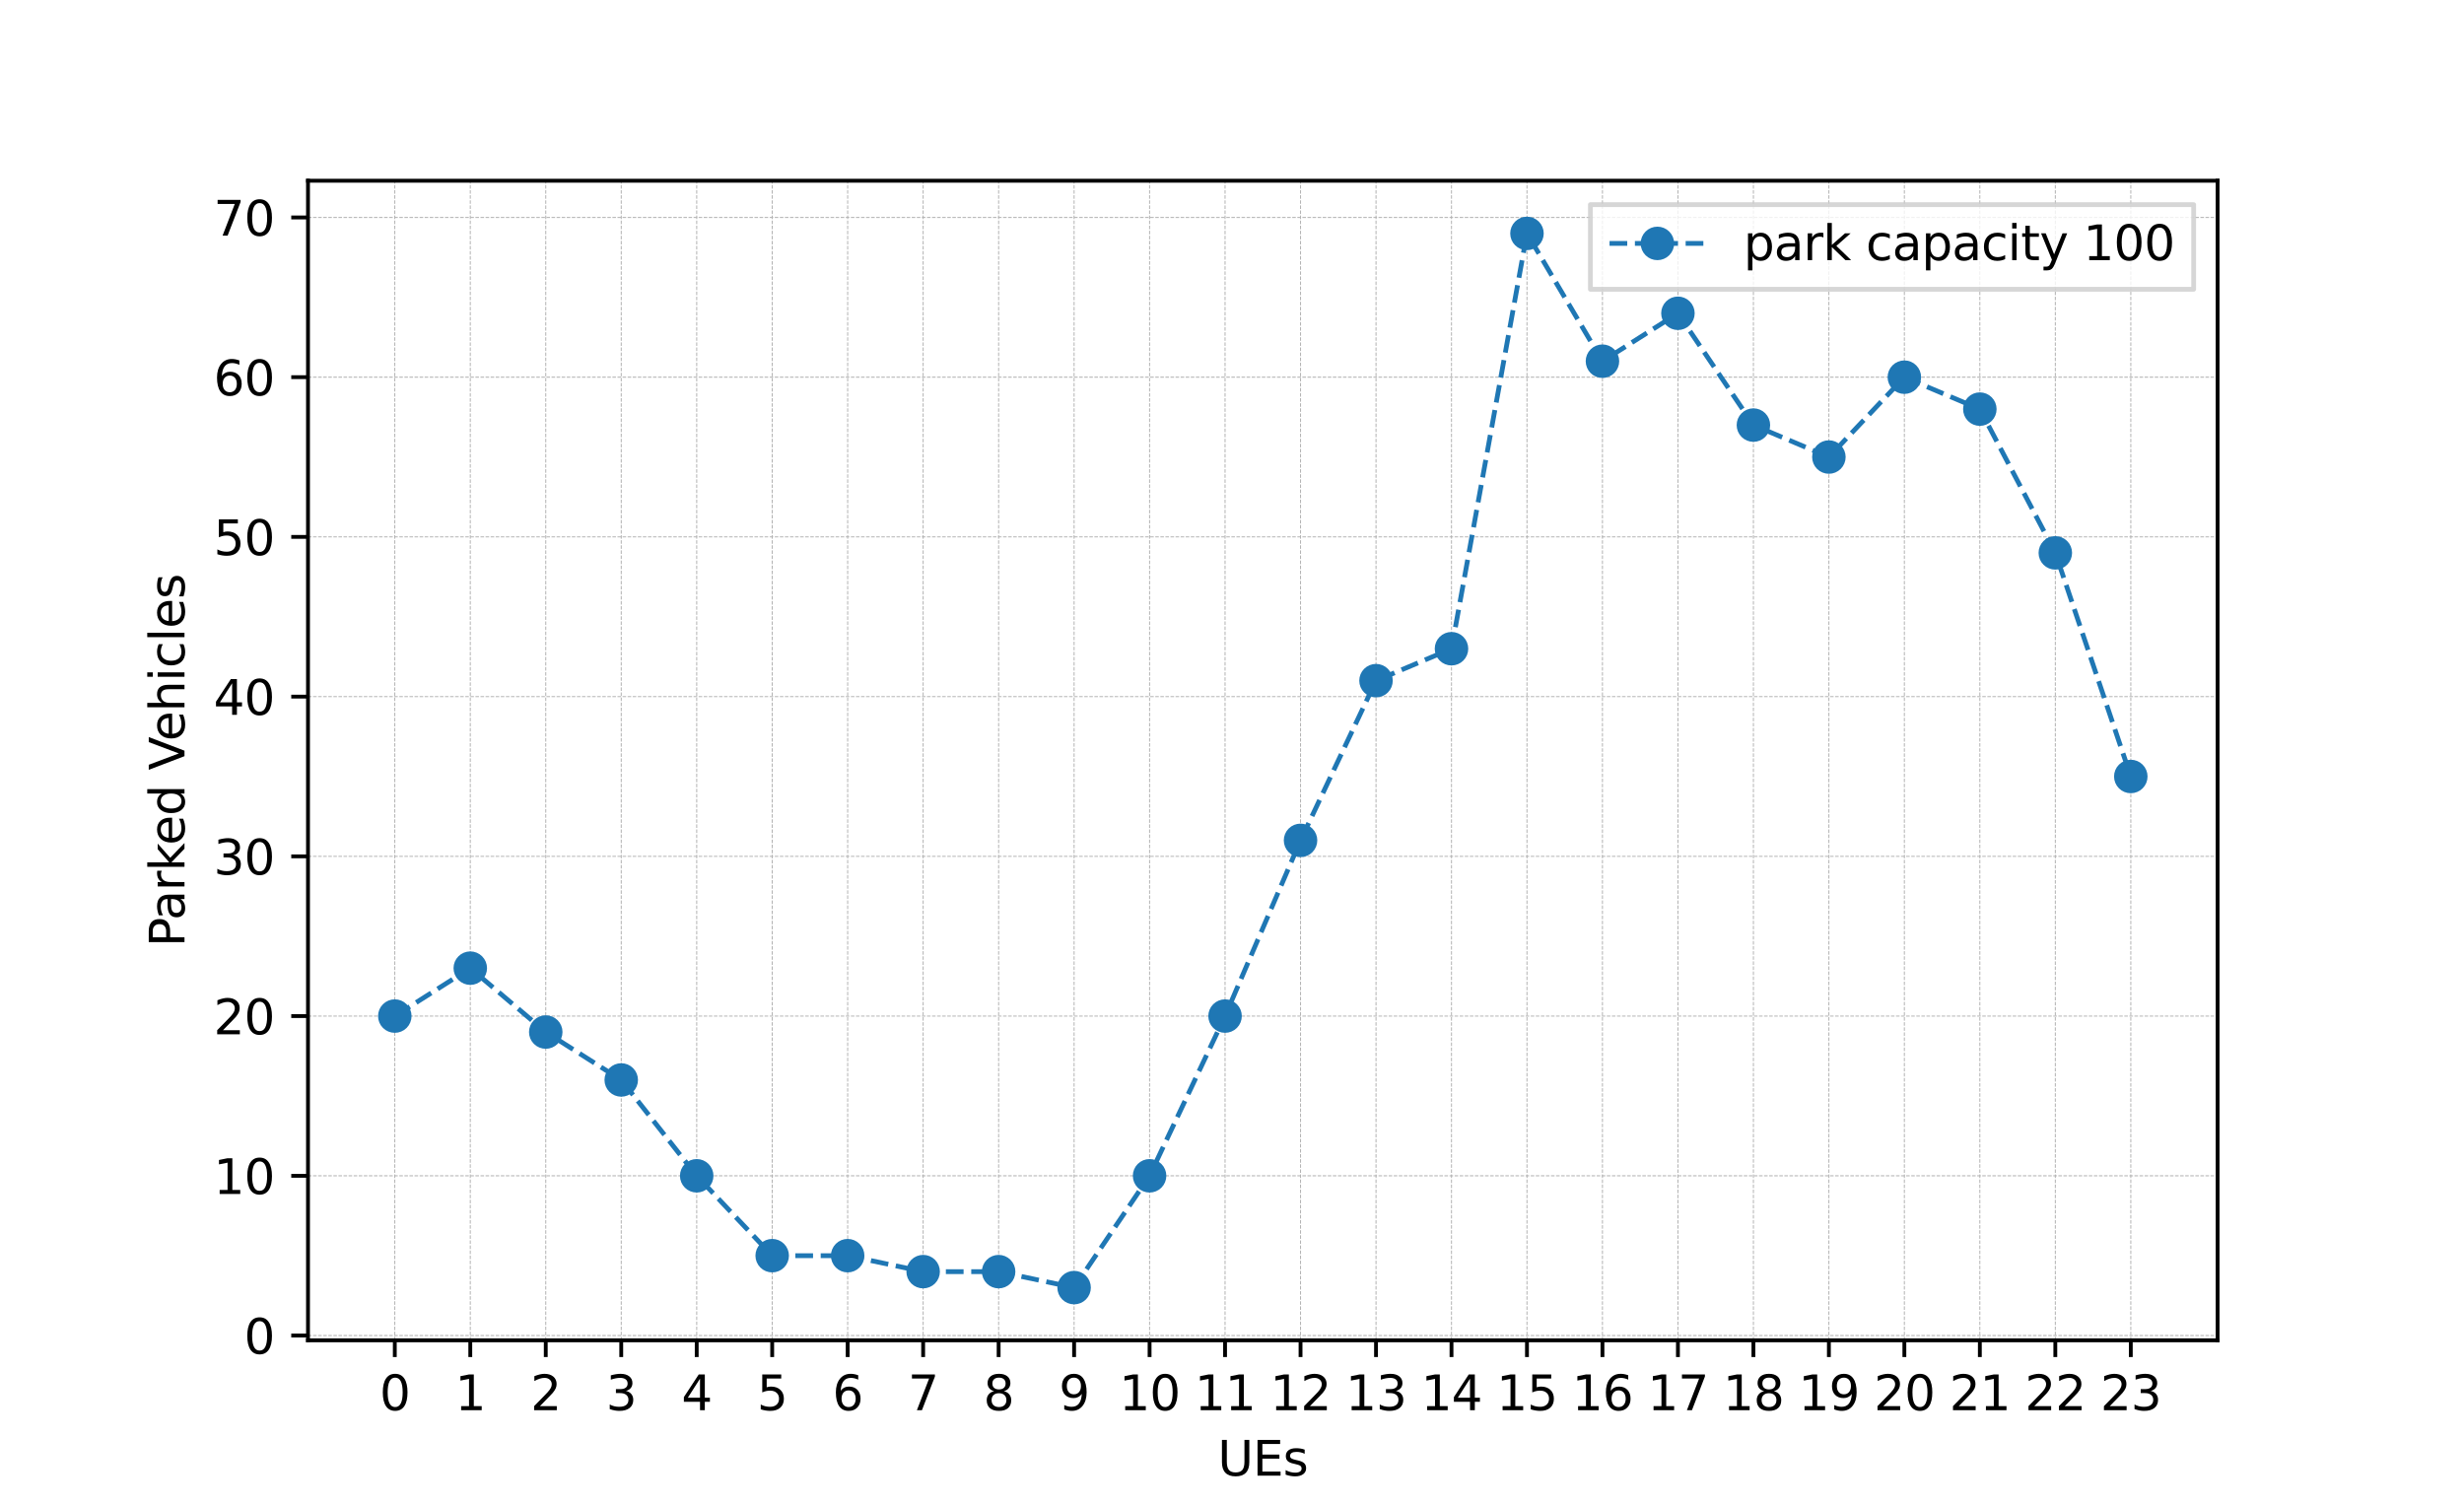 <?xml version="1.0" encoding="utf-8" standalone="no"?>
<!DOCTYPE svg PUBLIC "-//W3C//DTD SVG 1.1//EN"
  "http://www.w3.org/Graphics/SVG/1.1/DTD/svg11.dtd">
<svg xmlns:xlink="http://www.w3.org/1999/xlink" width="514.8pt" height="314.64pt" viewBox="0 0 514.8 314.64" xmlns="http://www.w3.org/2000/svg" version="1.1">
 <defs>
  <style type="text/css">*{stroke-linejoin: round; stroke-linecap: butt}</style>
 </defs>
 <g id="figure_1">
  <g id="patch_1">
   <path d="M 0 314.64 
L 514.8 314.64 
L 514.8 0 
L 0 0 
z
" style="fill: #ffffff"/>
  </g>
  <g id="axes_1">
   <g id="patch_2">
    <path d="M 64.35 280.03 
L 463.32 280.03 
L 463.32 37.757 
L 64.35 37.757 
z
" style="fill: #ffffff"/>
   </g>
   <g id="matplotlib.axis_1">
    <g id="xtick_1">
     <g id="line2d_1">
      <path d="M 82.485 280.03 
L 82.485 37.757 
" clip-path="url(#pf9a07a911a)" style="fill: none; stroke-dasharray: 0.74,0.32; stroke-dashoffset: 0; stroke: #b0b0b0; stroke-width: 0.2"/>
     </g>
     <g id="line2d_2">
      <defs>
       <path id="m26da3260d4" d="M 0 0 
L 0 3.5 
" style="stroke: #000000; stroke-width: 0.8"/>
      </defs>
      <g>
       <use xlink:href="#m26da3260d4" x="82.485" y="280.03" style="stroke: #000000; stroke-width: 0.8"/>
      </g>
     </g>
     <g id="text_1">
      <!-- 0 -->
      <g transform="translate(79.304 294.628)scale(0.1 -0.1)">
       <defs>
        <path id="DejaVuSans-30" d="M 2034 4250 
Q 1547 4250 1301 3770 
Q 1056 3291 1056 2328 
Q 1056 1369 1301 889 
Q 1547 409 2034 409 
Q 2525 409 2770 889 
Q 3016 1369 3016 2328 
Q 3016 3291 2770 3770 
Q 2525 4250 2034 4250 
z
M 2034 4750 
Q 2819 4750 3233 4129 
Q 3647 3509 3647 2328 
Q 3647 1150 3233 529 
Q 2819 -91 2034 -91 
Q 1250 -91 836 529 
Q 422 1150 422 2328 
Q 422 3509 836 4129 
Q 1250 4750 2034 4750 
z
" transform="scale(0.016)"/>
       </defs>
       <use xlink:href="#DejaVuSans-30"/>
      </g>
     </g>
    </g>
    <g id="xtick_2">
     <g id="line2d_3">
      <path d="M 98.255 280.03 
L 98.255 37.757 
" clip-path="url(#pf9a07a911a)" style="fill: none; stroke-dasharray: 0.74,0.32; stroke-dashoffset: 0; stroke: #b0b0b0; stroke-width: 0.2"/>
     </g>
     <g id="line2d_4">
      <g>
       <use xlink:href="#m26da3260d4" x="98.255" y="280.03" style="stroke: #000000; stroke-width: 0.8"/>
      </g>
     </g>
     <g id="text_2">
      <!-- 1 -->
      <g transform="translate(95.073 294.628)scale(0.1 -0.1)">
       <defs>
        <path id="DejaVuSans-31" d="M 794 531 
L 1825 531 
L 1825 4091 
L 703 3866 
L 703 4441 
L 1819 4666 
L 2450 4666 
L 2450 531 
L 3481 531 
L 3481 0 
L 794 0 
L 794 531 
z
" transform="scale(0.016)"/>
       </defs>
       <use xlink:href="#DejaVuSans-31"/>
      </g>
     </g>
    </g>
    <g id="xtick_3">
     <g id="line2d_5">
      <path d="M 114.024 280.03 
L 114.024 37.757 
" clip-path="url(#pf9a07a911a)" style="fill: none; stroke-dasharray: 0.74,0.32; stroke-dashoffset: 0; stroke: #b0b0b0; stroke-width: 0.2"/>
     </g>
     <g id="line2d_6">
      <g>
       <use xlink:href="#m26da3260d4" x="114.024" y="280.03" style="stroke: #000000; stroke-width: 0.8"/>
      </g>
     </g>
     <g id="text_3">
      <!-- 2 -->
      <g transform="translate(110.843 294.628)scale(0.1 -0.1)">
       <defs>
        <path id="DejaVuSans-32" d="M 1228 531 
L 3431 531 
L 3431 0 
L 469 0 
L 469 531 
Q 828 903 1448 1529 
Q 2069 2156 2228 2338 
Q 2531 2678 2651 2914 
Q 2772 3150 2772 3378 
Q 2772 3750 2511 3984 
Q 2250 4219 1831 4219 
Q 1534 4219 1204 4116 
Q 875 4013 500 3803 
L 500 4441 
Q 881 4594 1212 4672 
Q 1544 4750 1819 4750 
Q 2544 4750 2975 4387 
Q 3406 4025 3406 3419 
Q 3406 3131 3298 2873 
Q 3191 2616 2906 2266 
Q 2828 2175 2409 1742 
Q 1991 1309 1228 531 
z
" transform="scale(0.016)"/>
       </defs>
       <use xlink:href="#DejaVuSans-32"/>
      </g>
     </g>
    </g>
    <g id="xtick_4">
     <g id="line2d_7">
      <path d="M 129.794 280.03 
L 129.794 37.757 
" clip-path="url(#pf9a07a911a)" style="fill: none; stroke-dasharray: 0.74,0.32; stroke-dashoffset: 0; stroke: #b0b0b0; stroke-width: 0.2"/>
     </g>
     <g id="line2d_8">
      <g>
       <use xlink:href="#m26da3260d4" x="129.794" y="280.03" style="stroke: #000000; stroke-width: 0.8"/>
      </g>
     </g>
     <g id="text_4">
      <!-- 3 -->
      <g transform="translate(126.612 294.628)scale(0.1 -0.1)">
       <defs>
        <path id="DejaVuSans-33" d="M 2597 2516 
Q 3050 2419 3304 2112 
Q 3559 1806 3559 1356 
Q 3559 666 3084 287 
Q 2609 -91 1734 -91 
Q 1441 -91 1130 -33 
Q 819 25 488 141 
L 488 750 
Q 750 597 1062 519 
Q 1375 441 1716 441 
Q 2309 441 2620 675 
Q 2931 909 2931 1356 
Q 2931 1769 2642 2001 
Q 2353 2234 1838 2234 
L 1294 2234 
L 1294 2753 
L 1863 2753 
Q 2328 2753 2575 2939 
Q 2822 3125 2822 3475 
Q 2822 3834 2567 4026 
Q 2313 4219 1838 4219 
Q 1578 4219 1281 4162 
Q 984 4106 628 3988 
L 628 4550 
Q 988 4650 1302 4700 
Q 1616 4750 1894 4750 
Q 2613 4750 3031 4423 
Q 3450 4097 3450 3541 
Q 3450 3153 3228 2886 
Q 3006 2619 2597 2516 
z
" transform="scale(0.016)"/>
       </defs>
       <use xlink:href="#DejaVuSans-33"/>
      </g>
     </g>
    </g>
    <g id="xtick_5">
     <g id="line2d_9">
      <path d="M 145.563 280.03 
L 145.563 37.757 
" clip-path="url(#pf9a07a911a)" style="fill: none; stroke-dasharray: 0.74,0.32; stroke-dashoffset: 0; stroke: #b0b0b0; stroke-width: 0.2"/>
     </g>
     <g id="line2d_10">
      <g>
       <use xlink:href="#m26da3260d4" x="145.563" y="280.03" style="stroke: #000000; stroke-width: 0.8"/>
      </g>
     </g>
     <g id="text_5">
      <!-- 4 -->
      <g transform="translate(142.382 294.628)scale(0.1 -0.1)">
       <defs>
        <path id="DejaVuSans-34" d="M 2419 4116 
L 825 1625 
L 2419 1625 
L 2419 4116 
z
M 2253 4666 
L 3047 4666 
L 3047 1625 
L 3713 1625 
L 3713 1100 
L 3047 1100 
L 3047 0 
L 2419 0 
L 2419 1100 
L 313 1100 
L 313 1709 
L 2253 4666 
z
" transform="scale(0.016)"/>
       </defs>
       <use xlink:href="#DejaVuSans-34"/>
      </g>
     </g>
    </g>
    <g id="xtick_6">
     <g id="line2d_11">
      <path d="M 161.333 280.03 
L 161.333 37.757 
" clip-path="url(#pf9a07a911a)" style="fill: none; stroke-dasharray: 0.74,0.32; stroke-dashoffset: 0; stroke: #b0b0b0; stroke-width: 0.2"/>
     </g>
     <g id="line2d_12">
      <g>
       <use xlink:href="#m26da3260d4" x="161.333" y="280.03" style="stroke: #000000; stroke-width: 0.8"/>
      </g>
     </g>
     <g id="text_6">
      <!-- 5 -->
      <g transform="translate(158.152 294.628)scale(0.1 -0.1)">
       <defs>
        <path id="DejaVuSans-35" d="M 691 4666 
L 3169 4666 
L 3169 4134 
L 1269 4134 
L 1269 2991 
Q 1406 3038 1543 3061 
Q 1681 3084 1819 3084 
Q 2600 3084 3056 2656 
Q 3513 2228 3513 1497 
Q 3513 744 3044 326 
Q 2575 -91 1722 -91 
Q 1428 -91 1123 -41 
Q 819 9 494 109 
L 494 744 
Q 775 591 1075 516 
Q 1375 441 1709 441 
Q 2250 441 2565 725 
Q 2881 1009 2881 1497 
Q 2881 1984 2565 2268 
Q 2250 2553 1709 2553 
Q 1456 2553 1204 2497 
Q 953 2441 691 2322 
L 691 4666 
z
" transform="scale(0.016)"/>
       </defs>
       <use xlink:href="#DejaVuSans-35"/>
      </g>
     </g>
    </g>
    <g id="xtick_7">
     <g id="line2d_13">
      <path d="M 177.102 280.03 
L 177.102 37.757 
" clip-path="url(#pf9a07a911a)" style="fill: none; stroke-dasharray: 0.74,0.32; stroke-dashoffset: 0; stroke: #b0b0b0; stroke-width: 0.2"/>
     </g>
     <g id="line2d_14">
      <g>
       <use xlink:href="#m26da3260d4" x="177.102" y="280.03" style="stroke: #000000; stroke-width: 0.8"/>
      </g>
     </g>
     <g id="text_7">
      <!-- 6 -->
      <g transform="translate(173.921 294.628)scale(0.1 -0.1)">
       <defs>
        <path id="DejaVuSans-36" d="M 2113 2584 
Q 1688 2584 1439 2293 
Q 1191 2003 1191 1497 
Q 1191 994 1439 701 
Q 1688 409 2113 409 
Q 2538 409 2786 701 
Q 3034 994 3034 1497 
Q 3034 2003 2786 2293 
Q 2538 2584 2113 2584 
z
M 3366 4563 
L 3366 3988 
Q 3128 4100 2886 4159 
Q 2644 4219 2406 4219 
Q 1781 4219 1451 3797 
Q 1122 3375 1075 2522 
Q 1259 2794 1537 2939 
Q 1816 3084 2150 3084 
Q 2853 3084 3261 2657 
Q 3669 2231 3669 1497 
Q 3669 778 3244 343 
Q 2819 -91 2113 -91 
Q 1303 -91 875 529 
Q 447 1150 447 2328 
Q 447 3434 972 4092 
Q 1497 4750 2381 4750 
Q 2619 4750 2861 4703 
Q 3103 4656 3366 4563 
z
" transform="scale(0.016)"/>
       </defs>
       <use xlink:href="#DejaVuSans-36"/>
      </g>
     </g>
    </g>
    <g id="xtick_8">
     <g id="line2d_15">
      <path d="M 192.872 280.03 
L 192.872 37.757 
" clip-path="url(#pf9a07a911a)" style="fill: none; stroke-dasharray: 0.74,0.32; stroke-dashoffset: 0; stroke: #b0b0b0; stroke-width: 0.2"/>
     </g>
     <g id="line2d_16">
      <g>
       <use xlink:href="#m26da3260d4" x="192.872" y="280.03" style="stroke: #000000; stroke-width: 0.8"/>
      </g>
     </g>
     <g id="text_8">
      <!-- 7 -->
      <g transform="translate(189.691 294.628)scale(0.1 -0.1)">
       <defs>
        <path id="DejaVuSans-37" d="M 525 4666 
L 3525 4666 
L 3525 4397 
L 1831 0 
L 1172 0 
L 2766 4134 
L 525 4134 
L 525 4666 
z
" transform="scale(0.016)"/>
       </defs>
       <use xlink:href="#DejaVuSans-37"/>
      </g>
     </g>
    </g>
    <g id="xtick_9">
     <g id="line2d_17">
      <path d="M 208.642 280.03 
L 208.642 37.757 
" clip-path="url(#pf9a07a911a)" style="fill: none; stroke-dasharray: 0.74,0.32; stroke-dashoffset: 0; stroke: #b0b0b0; stroke-width: 0.2"/>
     </g>
     <g id="line2d_18">
      <g>
       <use xlink:href="#m26da3260d4" x="208.642" y="280.03" style="stroke: #000000; stroke-width: 0.8"/>
      </g>
     </g>
     <g id="text_9">
      <!-- 8 -->
      <g transform="translate(205.46 294.628)scale(0.1 -0.1)">
       <defs>
        <path id="DejaVuSans-38" d="M 2034 2216 
Q 1584 2216 1326 1975 
Q 1069 1734 1069 1313 
Q 1069 891 1326 650 
Q 1584 409 2034 409 
Q 2484 409 2743 651 
Q 3003 894 3003 1313 
Q 3003 1734 2745 1975 
Q 2488 2216 2034 2216 
z
M 1403 2484 
Q 997 2584 770 2862 
Q 544 3141 544 3541 
Q 544 4100 942 4425 
Q 1341 4750 2034 4750 
Q 2731 4750 3128 4425 
Q 3525 4100 3525 3541 
Q 3525 3141 3298 2862 
Q 3072 2584 2669 2484 
Q 3125 2378 3379 2068 
Q 3634 1759 3634 1313 
Q 3634 634 3220 271 
Q 2806 -91 2034 -91 
Q 1263 -91 848 271 
Q 434 634 434 1313 
Q 434 1759 690 2068 
Q 947 2378 1403 2484 
z
M 1172 3481 
Q 1172 3119 1398 2916 
Q 1625 2713 2034 2713 
Q 2441 2713 2670 2916 
Q 2900 3119 2900 3481 
Q 2900 3844 2670 4047 
Q 2441 4250 2034 4250 
Q 1625 4250 1398 4047 
Q 1172 3844 1172 3481 
z
" transform="scale(0.016)"/>
       </defs>
       <use xlink:href="#DejaVuSans-38"/>
      </g>
     </g>
    </g>
    <g id="xtick_10">
     <g id="line2d_19">
      <path d="M 224.411 280.03 
L 224.411 37.757 
" clip-path="url(#pf9a07a911a)" style="fill: none; stroke-dasharray: 0.74,0.32; stroke-dashoffset: 0; stroke: #b0b0b0; stroke-width: 0.2"/>
     </g>
     <g id="line2d_20">
      <g>
       <use xlink:href="#m26da3260d4" x="224.411" y="280.03" style="stroke: #000000; stroke-width: 0.8"/>
      </g>
     </g>
     <g id="text_10">
      <!-- 9 -->
      <g transform="translate(221.23 294.628)scale(0.1 -0.1)">
       <defs>
        <path id="DejaVuSans-39" d="M 703 97 
L 703 672 
Q 941 559 1184 500 
Q 1428 441 1663 441 
Q 2288 441 2617 861 
Q 2947 1281 2994 2138 
Q 2813 1869 2534 1725 
Q 2256 1581 1919 1581 
Q 1219 1581 811 2004 
Q 403 2428 403 3163 
Q 403 3881 828 4315 
Q 1253 4750 1959 4750 
Q 2769 4750 3195 4129 
Q 3622 3509 3622 2328 
Q 3622 1225 3098 567 
Q 2575 -91 1691 -91 
Q 1453 -91 1209 -44 
Q 966 3 703 97 
z
M 1959 2075 
Q 2384 2075 2632 2365 
Q 2881 2656 2881 3163 
Q 2881 3666 2632 3958 
Q 2384 4250 1959 4250 
Q 1534 4250 1286 3958 
Q 1038 3666 1038 3163 
Q 1038 2656 1286 2365 
Q 1534 2075 1959 2075 
z
" transform="scale(0.016)"/>
       </defs>
       <use xlink:href="#DejaVuSans-39"/>
      </g>
     </g>
    </g>
    <g id="xtick_11">
     <g id="line2d_21">
      <path d="M 240.181 280.03 
L 240.181 37.757 
" clip-path="url(#pf9a07a911a)" style="fill: none; stroke-dasharray: 0.74,0.32; stroke-dashoffset: 0; stroke: #b0b0b0; stroke-width: 0.2"/>
     </g>
     <g id="line2d_22">
      <g>
       <use xlink:href="#m26da3260d4" x="240.181" y="280.03" style="stroke: #000000; stroke-width: 0.8"/>
      </g>
     </g>
     <g id="text_11">
      <!-- 10 -->
      <g transform="translate(233.818 294.628)scale(0.1 -0.1)">
       <use xlink:href="#DejaVuSans-31"/>
       <use xlink:href="#DejaVuSans-30" x="63.623"/>
      </g>
     </g>
    </g>
    <g id="xtick_12">
     <g id="line2d_23">
      <path d="M 255.95 280.03 
L 255.95 37.757 
" clip-path="url(#pf9a07a911a)" style="fill: none; stroke-dasharray: 0.74,0.32; stroke-dashoffset: 0; stroke: #b0b0b0; stroke-width: 0.2"/>
     </g>
     <g id="line2d_24">
      <g>
       <use xlink:href="#m26da3260d4" x="255.95" y="280.03" style="stroke: #000000; stroke-width: 0.8"/>
      </g>
     </g>
     <g id="text_12">
      <!-- 11 -->
      <g transform="translate(249.588 294.628)scale(0.1 -0.1)">
       <use xlink:href="#DejaVuSans-31"/>
       <use xlink:href="#DejaVuSans-31" x="63.623"/>
      </g>
     </g>
    </g>
    <g id="xtick_13">
     <g id="line2d_25">
      <path d="M 271.72 280.03 
L 271.72 37.757 
" clip-path="url(#pf9a07a911a)" style="fill: none; stroke-dasharray: 0.74,0.32; stroke-dashoffset: 0; stroke: #b0b0b0; stroke-width: 0.2"/>
     </g>
     <g id="line2d_26">
      <g>
       <use xlink:href="#m26da3260d4" x="271.72" y="280.03" style="stroke: #000000; stroke-width: 0.8"/>
      </g>
     </g>
     <g id="text_13">
      <!-- 12 -->
      <g transform="translate(265.357 294.628)scale(0.1 -0.1)">
       <use xlink:href="#DejaVuSans-31"/>
       <use xlink:href="#DejaVuSans-32" x="63.623"/>
      </g>
     </g>
    </g>
    <g id="xtick_14">
     <g id="line2d_27">
      <path d="M 287.489 280.03 
L 287.489 37.757 
" clip-path="url(#pf9a07a911a)" style="fill: none; stroke-dasharray: 0.74,0.32; stroke-dashoffset: 0; stroke: #b0b0b0; stroke-width: 0.2"/>
     </g>
     <g id="line2d_28">
      <g>
       <use xlink:href="#m26da3260d4" x="287.489" y="280.03" style="stroke: #000000; stroke-width: 0.8"/>
      </g>
     </g>
     <g id="text_14">
      <!-- 13 -->
      <g transform="translate(281.127 294.628)scale(0.1 -0.1)">
       <use xlink:href="#DejaVuSans-31"/>
       <use xlink:href="#DejaVuSans-33" x="63.623"/>
      </g>
     </g>
    </g>
    <g id="xtick_15">
     <g id="line2d_29">
      <path d="M 303.259 280.03 
L 303.259 37.757 
" clip-path="url(#pf9a07a911a)" style="fill: none; stroke-dasharray: 0.74,0.32; stroke-dashoffset: 0; stroke: #b0b0b0; stroke-width: 0.2"/>
     </g>
     <g id="line2d_30">
      <g>
       <use xlink:href="#m26da3260d4" x="303.259" y="280.03" style="stroke: #000000; stroke-width: 0.8"/>
      </g>
     </g>
     <g id="text_15">
      <!-- 14 -->
      <g transform="translate(296.896 294.628)scale(0.1 -0.1)">
       <use xlink:href="#DejaVuSans-31"/>
       <use xlink:href="#DejaVuSans-34" x="63.623"/>
      </g>
     </g>
    </g>
    <g id="xtick_16">
     <g id="line2d_31">
      <path d="M 319.028 280.03 
L 319.028 37.757 
" clip-path="url(#pf9a07a911a)" style="fill: none; stroke-dasharray: 0.74,0.32; stroke-dashoffset: 0; stroke: #b0b0b0; stroke-width: 0.2"/>
     </g>
     <g id="line2d_32">
      <g>
       <use xlink:href="#m26da3260d4" x="319.028" y="280.03" style="stroke: #000000; stroke-width: 0.8"/>
      </g>
     </g>
     <g id="text_16">
      <!-- 15 -->
      <g transform="translate(312.666 294.628)scale(0.1 -0.1)">
       <use xlink:href="#DejaVuSans-31"/>
       <use xlink:href="#DejaVuSans-35" x="63.623"/>
      </g>
     </g>
    </g>
    <g id="xtick_17">
     <g id="line2d_33">
      <path d="M 334.798 280.03 
L 334.798 37.757 
" clip-path="url(#pf9a07a911a)" style="fill: none; stroke-dasharray: 0.74,0.32; stroke-dashoffset: 0; stroke: #b0b0b0; stroke-width: 0.2"/>
     </g>
     <g id="line2d_34">
      <g>
       <use xlink:href="#m26da3260d4" x="334.798" y="280.03" style="stroke: #000000; stroke-width: 0.8"/>
      </g>
     </g>
     <g id="text_17">
      <!-- 16 -->
      <g transform="translate(328.436 294.628)scale(0.1 -0.1)">
       <use xlink:href="#DejaVuSans-31"/>
       <use xlink:href="#DejaVuSans-36" x="63.623"/>
      </g>
     </g>
    </g>
    <g id="xtick_18">
     <g id="line2d_35">
      <path d="M 350.568 280.03 
L 350.568 37.757 
" clip-path="url(#pf9a07a911a)" style="fill: none; stroke-dasharray: 0.74,0.32; stroke-dashoffset: 0; stroke: #b0b0b0; stroke-width: 0.2"/>
     </g>
     <g id="line2d_36">
      <g>
       <use xlink:href="#m26da3260d4" x="350.568" y="280.03" style="stroke: #000000; stroke-width: 0.8"/>
      </g>
     </g>
     <g id="text_18">
      <!-- 17 -->
      <g transform="translate(344.205 294.628)scale(0.1 -0.1)">
       <use xlink:href="#DejaVuSans-31"/>
       <use xlink:href="#DejaVuSans-37" x="63.623"/>
      </g>
     </g>
    </g>
    <g id="xtick_19">
     <g id="line2d_37">
      <path d="M 366.337 280.03 
L 366.337 37.757 
" clip-path="url(#pf9a07a911a)" style="fill: none; stroke-dasharray: 0.74,0.32; stroke-dashoffset: 0; stroke: #b0b0b0; stroke-width: 0.2"/>
     </g>
     <g id="line2d_38">
      <g>
       <use xlink:href="#m26da3260d4" x="366.337" y="280.03" style="stroke: #000000; stroke-width: 0.8"/>
      </g>
     </g>
     <g id="text_19">
      <!-- 18 -->
      <g transform="translate(359.975 294.628)scale(0.1 -0.1)">
       <use xlink:href="#DejaVuSans-31"/>
       <use xlink:href="#DejaVuSans-38" x="63.623"/>
      </g>
     </g>
    </g>
    <g id="xtick_20">
     <g id="line2d_39">
      <path d="M 382.107 280.03 
L 382.107 37.757 
" clip-path="url(#pf9a07a911a)" style="fill: none; stroke-dasharray: 0.74,0.32; stroke-dashoffset: 0; stroke: #b0b0b0; stroke-width: 0.2"/>
     </g>
     <g id="line2d_40">
      <g>
       <use xlink:href="#m26da3260d4" x="382.107" y="280.03" style="stroke: #000000; stroke-width: 0.8"/>
      </g>
     </g>
     <g id="text_20">
      <!-- 19 -->
      <g transform="translate(375.744 294.628)scale(0.1 -0.1)">
       <use xlink:href="#DejaVuSans-31"/>
       <use xlink:href="#DejaVuSans-39" x="63.623"/>
      </g>
     </g>
    </g>
    <g id="xtick_21">
     <g id="line2d_41">
      <path d="M 397.876 280.03 
L 397.876 37.757 
" clip-path="url(#pf9a07a911a)" style="fill: none; stroke-dasharray: 0.74,0.32; stroke-dashoffset: 0; stroke: #b0b0b0; stroke-width: 0.2"/>
     </g>
     <g id="line2d_42">
      <g>
       <use xlink:href="#m26da3260d4" x="397.876" y="280.03" style="stroke: #000000; stroke-width: 0.8"/>
      </g>
     </g>
     <g id="text_21">
      <!-- 20 -->
      <g transform="translate(391.514 294.628)scale(0.1 -0.1)">
       <use xlink:href="#DejaVuSans-32"/>
       <use xlink:href="#DejaVuSans-30" x="63.623"/>
      </g>
     </g>
    </g>
    <g id="xtick_22">
     <g id="line2d_43">
      <path d="M 413.646 280.03 
L 413.646 37.757 
" clip-path="url(#pf9a07a911a)" style="fill: none; stroke-dasharray: 0.74,0.32; stroke-dashoffset: 0; stroke: #b0b0b0; stroke-width: 0.2"/>
     </g>
     <g id="line2d_44">
      <g>
       <use xlink:href="#m26da3260d4" x="413.646" y="280.03" style="stroke: #000000; stroke-width: 0.8"/>
      </g>
     </g>
     <g id="text_22">
      <!-- 21 -->
      <g transform="translate(407.283 294.628)scale(0.1 -0.1)">
       <use xlink:href="#DejaVuSans-32"/>
       <use xlink:href="#DejaVuSans-31" x="63.623"/>
      </g>
     </g>
    </g>
    <g id="xtick_23">
     <g id="line2d_45">
      <path d="M 429.415 280.03 
L 429.415 37.757 
" clip-path="url(#pf9a07a911a)" style="fill: none; stroke-dasharray: 0.74,0.32; stroke-dashoffset: 0; stroke: #b0b0b0; stroke-width: 0.2"/>
     </g>
     <g id="line2d_46">
      <g>
       <use xlink:href="#m26da3260d4" x="429.415" y="280.03" style="stroke: #000000; stroke-width: 0.8"/>
      </g>
     </g>
     <g id="text_23">
      <!-- 22 -->
      <g transform="translate(423.053 294.628)scale(0.1 -0.1)">
       <use xlink:href="#DejaVuSans-32"/>
       <use xlink:href="#DejaVuSans-32" x="63.623"/>
      </g>
     </g>
    </g>
    <g id="xtick_24">
     <g id="line2d_47">
      <path d="M 445.185 280.03 
L 445.185 37.757 
" clip-path="url(#pf9a07a911a)" style="fill: none; stroke-dasharray: 0.74,0.32; stroke-dashoffset: 0; stroke: #b0b0b0; stroke-width: 0.2"/>
     </g>
     <g id="line2d_48">
      <g>
       <use xlink:href="#m26da3260d4" x="445.185" y="280.03" style="stroke: #000000; stroke-width: 0.8"/>
      </g>
     </g>
     <g id="text_24">
      <!-- 23 -->
      <g transform="translate(438.822 294.628)scale(0.1 -0.1)">
       <use xlink:href="#DejaVuSans-32"/>
       <use xlink:href="#DejaVuSans-33" x="63.623"/>
      </g>
     </g>
    </g>
    <g id="text_25">
     <!-- UEs -->
     <g transform="translate(254.412 308.306)scale(0.1 -0.1)">
      <defs>
       <path id="DejaVuSans-55" d="M 556 4666 
L 1191 4666 
L 1191 1831 
Q 1191 1081 1462 751 
Q 1734 422 2344 422 
Q 2950 422 3222 751 
Q 3494 1081 3494 1831 
L 3494 4666 
L 4128 4666 
L 4128 1753 
Q 4128 841 3676 375 
Q 3225 -91 2344 -91 
Q 1459 -91 1007 375 
Q 556 841 556 1753 
L 556 4666 
z
" transform="scale(0.016)"/>
       <path id="DejaVuSans-45" d="M 628 4666 
L 3578 4666 
L 3578 4134 
L 1259 4134 
L 1259 2753 
L 3481 2753 
L 3481 2222 
L 1259 2222 
L 1259 531 
L 3634 531 
L 3634 0 
L 628 0 
L 628 4666 
z
" transform="scale(0.016)"/>
       <path id="DejaVuSans-73" d="M 2834 3397 
L 2834 2853 
Q 2591 2978 2328 3040 
Q 2066 3103 1784 3103 
Q 1356 3103 1142 2972 
Q 928 2841 928 2578 
Q 928 2378 1081 2264 
Q 1234 2150 1697 2047 
L 1894 2003 
Q 2506 1872 2764 1633 
Q 3022 1394 3022 966 
Q 3022 478 2636 193 
Q 2250 -91 1575 -91 
Q 1294 -91 989 -36 
Q 684 19 347 128 
L 347 722 
Q 666 556 975 473 
Q 1284 391 1588 391 
Q 1994 391 2212 530 
Q 2431 669 2431 922 
Q 2431 1156 2273 1281 
Q 2116 1406 1581 1522 
L 1381 1569 
Q 847 1681 609 1914 
Q 372 2147 372 2553 
Q 372 3047 722 3315 
Q 1072 3584 1716 3584 
Q 2034 3584 2315 3537 
Q 2597 3491 2834 3397 
z
" transform="scale(0.016)"/>
      </defs>
      <use xlink:href="#DejaVuSans-55"/>
      <use xlink:href="#DejaVuSans-45" x="73.193"/>
      <use xlink:href="#DejaVuSans-73" x="136.377"/>
     </g>
    </g>
   </g>
   <g id="matplotlib.axis_2">
    <g id="ytick_1">
     <g id="line2d_49">
      <path d="M 64.35 279.028 
L 463.32 279.028 
" clip-path="url(#pf9a07a911a)" style="fill: none; stroke-dasharray: 0.74,0.32; stroke-dashoffset: 0; stroke: #b0b0b0; stroke-width: 0.2"/>
     </g>
     <g id="line2d_50">
      <defs>
       <path id="m10f6af2bc4" d="M 0 0 
L -3.5 0 
" style="stroke: #000000; stroke-width: 0.8"/>
      </defs>
      <g>
       <use xlink:href="#m10f6af2bc4" x="64.35" y="279.028" style="stroke: #000000; stroke-width: 0.8"/>
      </g>
     </g>
     <g id="text_26">
      <!-- 0 -->
      <g transform="translate(50.987 282.828)scale(0.1 -0.1)">
       <use xlink:href="#DejaVuSans-30"/>
      </g>
     </g>
    </g>
    <g id="ytick_2">
     <g id="line2d_51">
      <path d="M 64.35 245.658 
L 463.32 245.658 
" clip-path="url(#pf9a07a911a)" style="fill: none; stroke-dasharray: 0.74,0.32; stroke-dashoffset: 0; stroke: #b0b0b0; stroke-width: 0.2"/>
     </g>
     <g id="line2d_52">
      <g>
       <use xlink:href="#m10f6af2bc4" x="64.35" y="245.658" style="stroke: #000000; stroke-width: 0.8"/>
      </g>
     </g>
     <g id="text_27">
      <!-- 10 -->
      <g transform="translate(44.625 249.457)scale(0.1 -0.1)">
       <use xlink:href="#DejaVuSans-31"/>
       <use xlink:href="#DejaVuSans-30" x="63.623"/>
      </g>
     </g>
    </g>
    <g id="ytick_3">
     <g id="line2d_53">
      <path d="M 64.35 212.287 
L 463.32 212.287 
" clip-path="url(#pf9a07a911a)" style="fill: none; stroke-dasharray: 0.74,0.32; stroke-dashoffset: 0; stroke: #b0b0b0; stroke-width: 0.2"/>
     </g>
     <g id="line2d_54">
      <g>
       <use xlink:href="#m10f6af2bc4" x="64.35" y="212.287" style="stroke: #000000; stroke-width: 0.8"/>
      </g>
     </g>
     <g id="text_28">
      <!-- 20 -->
      <g transform="translate(44.625 216.086)scale(0.1 -0.1)">
       <use xlink:href="#DejaVuSans-32"/>
       <use xlink:href="#DejaVuSans-30" x="63.623"/>
      </g>
     </g>
    </g>
    <g id="ytick_4">
     <g id="line2d_55">
      <path d="M 64.35 178.916 
L 463.32 178.916 
" clip-path="url(#pf9a07a911a)" style="fill: none; stroke-dasharray: 0.74,0.32; stroke-dashoffset: 0; stroke: #b0b0b0; stroke-width: 0.2"/>
     </g>
     <g id="line2d_56">
      <g>
       <use xlink:href="#m10f6af2bc4" x="64.35" y="178.916" style="stroke: #000000; stroke-width: 0.8"/>
      </g>
     </g>
     <g id="text_29">
      <!-- 30 -->
      <g transform="translate(44.625 182.715)scale(0.1 -0.1)">
       <use xlink:href="#DejaVuSans-33"/>
       <use xlink:href="#DejaVuSans-30" x="63.623"/>
      </g>
     </g>
    </g>
    <g id="ytick_5">
     <g id="line2d_57">
      <path d="M 64.35 145.545 
L 463.32 145.545 
" clip-path="url(#pf9a07a911a)" style="fill: none; stroke-dasharray: 0.74,0.32; stroke-dashoffset: 0; stroke: #b0b0b0; stroke-width: 0.2"/>
     </g>
     <g id="line2d_58">
      <g>
       <use xlink:href="#m10f6af2bc4" x="64.35" y="145.545" style="stroke: #000000; stroke-width: 0.8"/>
      </g>
     </g>
     <g id="text_30">
      <!-- 40 -->
      <g transform="translate(44.625 149.344)scale(0.1 -0.1)">
       <use xlink:href="#DejaVuSans-34"/>
       <use xlink:href="#DejaVuSans-30" x="63.623"/>
      </g>
     </g>
    </g>
    <g id="ytick_6">
     <g id="line2d_59">
      <path d="M 64.35 112.174 
L 463.32 112.174 
" clip-path="url(#pf9a07a911a)" style="fill: none; stroke-dasharray: 0.74,0.32; stroke-dashoffset: 0; stroke: #b0b0b0; stroke-width: 0.2"/>
     </g>
     <g id="line2d_60">
      <g>
       <use xlink:href="#m10f6af2bc4" x="64.35" y="112.174" style="stroke: #000000; stroke-width: 0.8"/>
      </g>
     </g>
     <g id="text_31">
      <!-- 50 -->
      <g transform="translate(44.625 115.973)scale(0.1 -0.1)">
       <use xlink:href="#DejaVuSans-35"/>
       <use xlink:href="#DejaVuSans-30" x="63.623"/>
      </g>
     </g>
    </g>
    <g id="ytick_7">
     <g id="line2d_61">
      <path d="M 64.35 78.803 
L 463.32 78.803 
" clip-path="url(#pf9a07a911a)" style="fill: none; stroke-dasharray: 0.74,0.32; stroke-dashoffset: 0; stroke: #b0b0b0; stroke-width: 0.2"/>
     </g>
     <g id="line2d_62">
      <g>
       <use xlink:href="#m10f6af2bc4" x="64.35" y="78.803" style="stroke: #000000; stroke-width: 0.8"/>
      </g>
     </g>
     <g id="text_32">
      <!-- 60 -->
      <g transform="translate(44.625 82.602)scale(0.1 -0.1)">
       <use xlink:href="#DejaVuSans-36"/>
       <use xlink:href="#DejaVuSans-30" x="63.623"/>
      </g>
     </g>
    </g>
    <g id="ytick_8">
     <g id="line2d_63">
      <path d="M 64.35 45.432 
L 463.32 45.432 
" clip-path="url(#pf9a07a911a)" style="fill: none; stroke-dasharray: 0.74,0.32; stroke-dashoffset: 0; stroke: #b0b0b0; stroke-width: 0.2"/>
     </g>
     <g id="line2d_64">
      <g>
       <use xlink:href="#m10f6af2bc4" x="64.35" y="45.432" style="stroke: #000000; stroke-width: 0.8"/>
      </g>
     </g>
     <g id="text_33">
      <!-- 70 -->
      <g transform="translate(44.625 49.231)scale(0.1 -0.1)">
       <use xlink:href="#DejaVuSans-37"/>
       <use xlink:href="#DejaVuSans-30" x="63.623"/>
      </g>
     </g>
    </g>
    <g id="text_34">
     <!-- Parked Vehicles -->
     <g transform="translate(38.545 197.843)rotate(-90)scale(0.1 -0.1)">
      <defs>
       <path id="DejaVuSans-50" d="M 1259 4147 
L 1259 2394 
L 2053 2394 
Q 2494 2394 2734 2622 
Q 2975 2850 2975 3272 
Q 2975 3691 2734 3919 
Q 2494 4147 2053 4147 
L 1259 4147 
z
M 628 4666 
L 2053 4666 
Q 2838 4666 3239 4311 
Q 3641 3956 3641 3272 
Q 3641 2581 3239 2228 
Q 2838 1875 2053 1875 
L 1259 1875 
L 1259 0 
L 628 0 
L 628 4666 
z
" transform="scale(0.016)"/>
       <path id="DejaVuSans-61" d="M 2194 1759 
Q 1497 1759 1228 1600 
Q 959 1441 959 1056 
Q 959 750 1161 570 
Q 1363 391 1709 391 
Q 2188 391 2477 730 
Q 2766 1069 2766 1631 
L 2766 1759 
L 2194 1759 
z
M 3341 1997 
L 3341 0 
L 2766 0 
L 2766 531 
Q 2569 213 2275 61 
Q 1981 -91 1556 -91 
Q 1019 -91 701 211 
Q 384 513 384 1019 
Q 384 1609 779 1909 
Q 1175 2209 1959 2209 
L 2766 2209 
L 2766 2266 
Q 2766 2663 2505 2880 
Q 2244 3097 1772 3097 
Q 1472 3097 1187 3025 
Q 903 2953 641 2809 
L 641 3341 
Q 956 3463 1253 3523 
Q 1550 3584 1831 3584 
Q 2591 3584 2966 3190 
Q 3341 2797 3341 1997 
z
" transform="scale(0.016)"/>
       <path id="DejaVuSans-72" d="M 2631 2963 
Q 2534 3019 2420 3045 
Q 2306 3072 2169 3072 
Q 1681 3072 1420 2755 
Q 1159 2438 1159 1844 
L 1159 0 
L 581 0 
L 581 3500 
L 1159 3500 
L 1159 2956 
Q 1341 3275 1631 3429 
Q 1922 3584 2338 3584 
Q 2397 3584 2469 3576 
Q 2541 3569 2628 3553 
L 2631 2963 
z
" transform="scale(0.016)"/>
       <path id="DejaVuSans-6b" d="M 581 4863 
L 1159 4863 
L 1159 1991 
L 2875 3500 
L 3609 3500 
L 1753 1863 
L 3688 0 
L 2938 0 
L 1159 1709 
L 1159 0 
L 581 0 
L 581 4863 
z
" transform="scale(0.016)"/>
       <path id="DejaVuSans-65" d="M 3597 1894 
L 3597 1613 
L 953 1613 
Q 991 1019 1311 708 
Q 1631 397 2203 397 
Q 2534 397 2845 478 
Q 3156 559 3463 722 
L 3463 178 
Q 3153 47 2828 -22 
Q 2503 -91 2169 -91 
Q 1331 -91 842 396 
Q 353 884 353 1716 
Q 353 2575 817 3079 
Q 1281 3584 2069 3584 
Q 2775 3584 3186 3129 
Q 3597 2675 3597 1894 
z
M 3022 2063 
Q 3016 2534 2758 2815 
Q 2500 3097 2075 3097 
Q 1594 3097 1305 2825 
Q 1016 2553 972 2059 
L 3022 2063 
z
" transform="scale(0.016)"/>
       <path id="DejaVuSans-64" d="M 2906 2969 
L 2906 4863 
L 3481 4863 
L 3481 0 
L 2906 0 
L 2906 525 
Q 2725 213 2448 61 
Q 2172 -91 1784 -91 
Q 1150 -91 751 415 
Q 353 922 353 1747 
Q 353 2572 751 3078 
Q 1150 3584 1784 3584 
Q 2172 3584 2448 3432 
Q 2725 3281 2906 2969 
z
M 947 1747 
Q 947 1113 1208 752 
Q 1469 391 1925 391 
Q 2381 391 2643 752 
Q 2906 1113 2906 1747 
Q 2906 2381 2643 2742 
Q 2381 3103 1925 3103 
Q 1469 3103 1208 2742 
Q 947 2381 947 1747 
z
" transform="scale(0.016)"/>
       <path id="DejaVuSans-20" transform="scale(0.016)"/>
       <path id="DejaVuSans-56" d="M 1831 0 
L 50 4666 
L 709 4666 
L 2188 738 
L 3669 4666 
L 4325 4666 
L 2547 0 
L 1831 0 
z
" transform="scale(0.016)"/>
       <path id="DejaVuSans-68" d="M 3513 2113 
L 3513 0 
L 2938 0 
L 2938 2094 
Q 2938 2591 2744 2837 
Q 2550 3084 2163 3084 
Q 1697 3084 1428 2787 
Q 1159 2491 1159 1978 
L 1159 0 
L 581 0 
L 581 4863 
L 1159 4863 
L 1159 2956 
Q 1366 3272 1645 3428 
Q 1925 3584 2291 3584 
Q 2894 3584 3203 3211 
Q 3513 2838 3513 2113 
z
" transform="scale(0.016)"/>
       <path id="DejaVuSans-69" d="M 603 3500 
L 1178 3500 
L 1178 0 
L 603 0 
L 603 3500 
z
M 603 4863 
L 1178 4863 
L 1178 4134 
L 603 4134 
L 603 4863 
z
" transform="scale(0.016)"/>
       <path id="DejaVuSans-63" d="M 3122 3366 
L 3122 2828 
Q 2878 2963 2633 3030 
Q 2388 3097 2138 3097 
Q 1578 3097 1268 2742 
Q 959 2388 959 1747 
Q 959 1106 1268 751 
Q 1578 397 2138 397 
Q 2388 397 2633 464 
Q 2878 531 3122 666 
L 3122 134 
Q 2881 22 2623 -34 
Q 2366 -91 2075 -91 
Q 1284 -91 818 406 
Q 353 903 353 1747 
Q 353 2603 823 3093 
Q 1294 3584 2113 3584 
Q 2378 3584 2631 3529 
Q 2884 3475 3122 3366 
z
" transform="scale(0.016)"/>
       <path id="DejaVuSans-6c" d="M 603 4863 
L 1178 4863 
L 1178 0 
L 603 0 
L 603 4863 
z
" transform="scale(0.016)"/>
      </defs>
      <use xlink:href="#DejaVuSans-50"/>
      <use xlink:href="#DejaVuSans-61" x="55.803"/>
      <use xlink:href="#DejaVuSans-72" x="117.082"/>
      <use xlink:href="#DejaVuSans-6b" x="158.195"/>
      <use xlink:href="#DejaVuSans-65" x="212.48"/>
      <use xlink:href="#DejaVuSans-64" x="274.004"/>
      <use xlink:href="#DejaVuSans-20" x="337.48"/>
      <use xlink:href="#DejaVuSans-56" x="369.268"/>
      <use xlink:href="#DejaVuSans-65" x="429.926"/>
      <use xlink:href="#DejaVuSans-68" x="491.449"/>
      <use xlink:href="#DejaVuSans-69" x="554.828"/>
      <use xlink:href="#DejaVuSans-63" x="582.611"/>
      <use xlink:href="#DejaVuSans-6c" x="637.592"/>
      <use xlink:href="#DejaVuSans-65" x="665.375"/>
      <use xlink:href="#DejaVuSans-73" x="726.898"/>
     </g>
    </g>
   </g>
   <g id="line2d_65">
    <path d="M 82.485 212.287 
L 98.255 202.275 
L 114.024 215.624 
L 129.794 225.635 
L 145.563 245.658 
L 161.333 262.343 
L 177.102 262.343 
L 192.872 265.68 
L 208.642 265.68 
L 224.411 269.017 
L 240.181 245.658 
L 255.95 212.287 
L 271.72 175.579 
L 287.489 142.208 
L 303.259 135.534 
L 319.028 48.769 
L 334.798 75.466 
L 350.568 65.455 
L 366.337 88.814 
L 382.107 95.488 
L 397.876 78.803 
L 413.646 85.477 
L 429.415 115.511 
L 445.185 162.23 
" clip-path="url(#pf9a07a911a)" style="fill: none; stroke-dasharray: 3.7,1.6; stroke-dashoffset: 0; stroke: #1f77b4"/>
    <defs>
     <path id="m5f17b8b7c5" d="M 0 3 
C 0.796 3 1.559 2.684 2.121 2.121 
C 2.684 1.559 3 0.796 3 0 
C 3 -0.796 2.684 -1.559 2.121 -2.121 
C 1.559 -2.684 0.796 -3 0 -3 
C -0.796 -3 -1.559 -2.684 -2.121 -2.121 
C -2.684 -1.559 -3 -0.796 -3 0 
C -3 0.796 -2.684 1.559 -2.121 2.121 
C -1.559 2.684 -0.796 3 0 3 
z
" style="stroke: #1f77b4"/>
    </defs>
    <g clip-path="url(#pf9a07a911a)">
     <use xlink:href="#m5f17b8b7c5" x="82.485" y="212.287" style="fill: #1f77b4; stroke: #1f77b4"/>
     <use xlink:href="#m5f17b8b7c5" x="98.255" y="202.275" style="fill: #1f77b4; stroke: #1f77b4"/>
     <use xlink:href="#m5f17b8b7c5" x="114.024" y="215.624" style="fill: #1f77b4; stroke: #1f77b4"/>
     <use xlink:href="#m5f17b8b7c5" x="129.794" y="225.635" style="fill: #1f77b4; stroke: #1f77b4"/>
     <use xlink:href="#m5f17b8b7c5" x="145.563" y="245.658" style="fill: #1f77b4; stroke: #1f77b4"/>
     <use xlink:href="#m5f17b8b7c5" x="161.333" y="262.343" style="fill: #1f77b4; stroke: #1f77b4"/>
     <use xlink:href="#m5f17b8b7c5" x="177.102" y="262.343" style="fill: #1f77b4; stroke: #1f77b4"/>
     <use xlink:href="#m5f17b8b7c5" x="192.872" y="265.68" style="fill: #1f77b4; stroke: #1f77b4"/>
     <use xlink:href="#m5f17b8b7c5" x="208.642" y="265.68" style="fill: #1f77b4; stroke: #1f77b4"/>
     <use xlink:href="#m5f17b8b7c5" x="224.411" y="269.017" style="fill: #1f77b4; stroke: #1f77b4"/>
     <use xlink:href="#m5f17b8b7c5" x="240.181" y="245.658" style="fill: #1f77b4; stroke: #1f77b4"/>
     <use xlink:href="#m5f17b8b7c5" x="255.95" y="212.287" style="fill: #1f77b4; stroke: #1f77b4"/>
     <use xlink:href="#m5f17b8b7c5" x="271.72" y="175.579" style="fill: #1f77b4; stroke: #1f77b4"/>
     <use xlink:href="#m5f17b8b7c5" x="287.489" y="142.208" style="fill: #1f77b4; stroke: #1f77b4"/>
     <use xlink:href="#m5f17b8b7c5" x="303.259" y="135.534" style="fill: #1f77b4; stroke: #1f77b4"/>
     <use xlink:href="#m5f17b8b7c5" x="319.028" y="48.769" style="fill: #1f77b4; stroke: #1f77b4"/>
     <use xlink:href="#m5f17b8b7c5" x="334.798" y="75.466" style="fill: #1f77b4; stroke: #1f77b4"/>
     <use xlink:href="#m5f17b8b7c5" x="350.568" y="65.455" style="fill: #1f77b4; stroke: #1f77b4"/>
     <use xlink:href="#m5f17b8b7c5" x="366.337" y="88.814" style="fill: #1f77b4; stroke: #1f77b4"/>
     <use xlink:href="#m5f17b8b7c5" x="382.107" y="95.488" style="fill: #1f77b4; stroke: #1f77b4"/>
     <use xlink:href="#m5f17b8b7c5" x="397.876" y="78.803" style="fill: #1f77b4; stroke: #1f77b4"/>
     <use xlink:href="#m5f17b8b7c5" x="413.646" y="85.477" style="fill: #1f77b4; stroke: #1f77b4"/>
     <use xlink:href="#m5f17b8b7c5" x="429.415" y="115.511" style="fill: #1f77b4; stroke: #1f77b4"/>
     <use xlink:href="#m5f17b8b7c5" x="445.185" y="162.23" style="fill: #1f77b4; stroke: #1f77b4"/>
    </g>
   </g>
   <g id="patch_3">
    <path d="M 64.35 280.03 
L 64.35 37.757 
" style="fill: none; stroke: #000000; stroke-width: 0.8; stroke-linejoin: miter; stroke-linecap: square"/>
   </g>
   <g id="patch_4">
    <path d="M 463.32 280.03 
L 463.32 37.757 
" style="fill: none; stroke: #000000; stroke-width: 0.8; stroke-linejoin: miter; stroke-linecap: square"/>
   </g>
   <g id="patch_5">
    <path d="M 64.35 280.03 
L 463.32 280.03 
" style="fill: none; stroke: #000000; stroke-width: 0.8; stroke-linejoin: miter; stroke-linecap: square"/>
   </g>
   <g id="patch_6">
    <path d="M 64.35 37.757 
L 463.32 37.757 
" style="fill: none; stroke: #000000; stroke-width: 0.8; stroke-linejoin: miter; stroke-linecap: square"/>
   </g>
   <g id="legend_1">
    <g id="patch_7">
     <path d="M 332.279 60.435 
L 458.32 60.435 
L 458.32 42.757 
L 332.279 42.757 
z
" style="fill: #ffffff; opacity: 0.8; stroke: #cccccc; stroke-linejoin: miter"/>
    </g>
    <g id="line2d_66">
     <path d="M 336.279 50.855 
L 356.279 50.855 
" style="fill: none; stroke-dasharray: 3.7,1.6; stroke-dashoffset: 0; stroke: #1f77b4"/>
    </g>
    <g id="line2d_67">
     <g>
      <use xlink:href="#m5f17b8b7c5" x="346.279" y="50.855" style="fill: #1f77b4; stroke: #1f77b4"/>
     </g>
    </g>
    <g id="text_35">
     <!-- park capacity 100 -->
     <g transform="translate(364.279 54.355)scale(0.1 -0.1)">
      <defs>
       <path id="DejaVuSans-70" d="M 1159 525 
L 1159 -1331 
L 581 -1331 
L 581 3500 
L 1159 3500 
L 1159 2969 
Q 1341 3281 1617 3432 
Q 1894 3584 2278 3584 
Q 2916 3584 3314 3078 
Q 3713 2572 3713 1747 
Q 3713 922 3314 415 
Q 2916 -91 2278 -91 
Q 1894 -91 1617 61 
Q 1341 213 1159 525 
z
M 3116 1747 
Q 3116 2381 2855 2742 
Q 2594 3103 2138 3103 
Q 1681 3103 1420 2742 
Q 1159 2381 1159 1747 
Q 1159 1113 1420 752 
Q 1681 391 2138 391 
Q 2594 391 2855 752 
Q 3116 1113 3116 1747 
z
" transform="scale(0.016)"/>
       <path id="DejaVuSans-74" d="M 1172 4494 
L 1172 3500 
L 2356 3500 
L 2356 3053 
L 1172 3053 
L 1172 1153 
Q 1172 725 1289 603 
Q 1406 481 1766 481 
L 2356 481 
L 2356 0 
L 1766 0 
Q 1100 0 847 248 
Q 594 497 594 1153 
L 594 3053 
L 172 3053 
L 172 3500 
L 594 3500 
L 594 4494 
L 1172 4494 
z
" transform="scale(0.016)"/>
       <path id="DejaVuSans-79" d="M 2059 -325 
Q 1816 -950 1584 -1140 
Q 1353 -1331 966 -1331 
L 506 -1331 
L 506 -850 
L 844 -850 
Q 1081 -850 1212 -737 
Q 1344 -625 1503 -206 
L 1606 56 
L 191 3500 
L 800 3500 
L 1894 763 
L 2988 3500 
L 3597 3500 
L 2059 -325 
z
" transform="scale(0.016)"/>
      </defs>
      <use xlink:href="#DejaVuSans-70"/>
      <use xlink:href="#DejaVuSans-61" x="63.477"/>
      <use xlink:href="#DejaVuSans-72" x="124.756"/>
      <use xlink:href="#DejaVuSans-6b" x="165.869"/>
      <use xlink:href="#DejaVuSans-20" x="223.779"/>
      <use xlink:href="#DejaVuSans-63" x="255.566"/>
      <use xlink:href="#DejaVuSans-61" x="310.547"/>
      <use xlink:href="#DejaVuSans-70" x="371.826"/>
      <use xlink:href="#DejaVuSans-61" x="435.303"/>
      <use xlink:href="#DejaVuSans-63" x="496.582"/>
      <use xlink:href="#DejaVuSans-69" x="551.562"/>
      <use xlink:href="#DejaVuSans-74" x="579.346"/>
      <use xlink:href="#DejaVuSans-79" x="618.555"/>
      <use xlink:href="#DejaVuSans-20" x="677.734"/>
      <use xlink:href="#DejaVuSans-31" x="709.521"/>
      <use xlink:href="#DejaVuSans-30" x="773.145"/>
      <use xlink:href="#DejaVuSans-30" x="836.768"/>
     </g>
    </g>
   </g>
  </g>
 </g>
 <defs>
  <clipPath id="pf9a07a911a">
   <rect x="64.35" y="37.757" width="398.97" height="242.273"/>
  </clipPath>
 </defs>
</svg>
